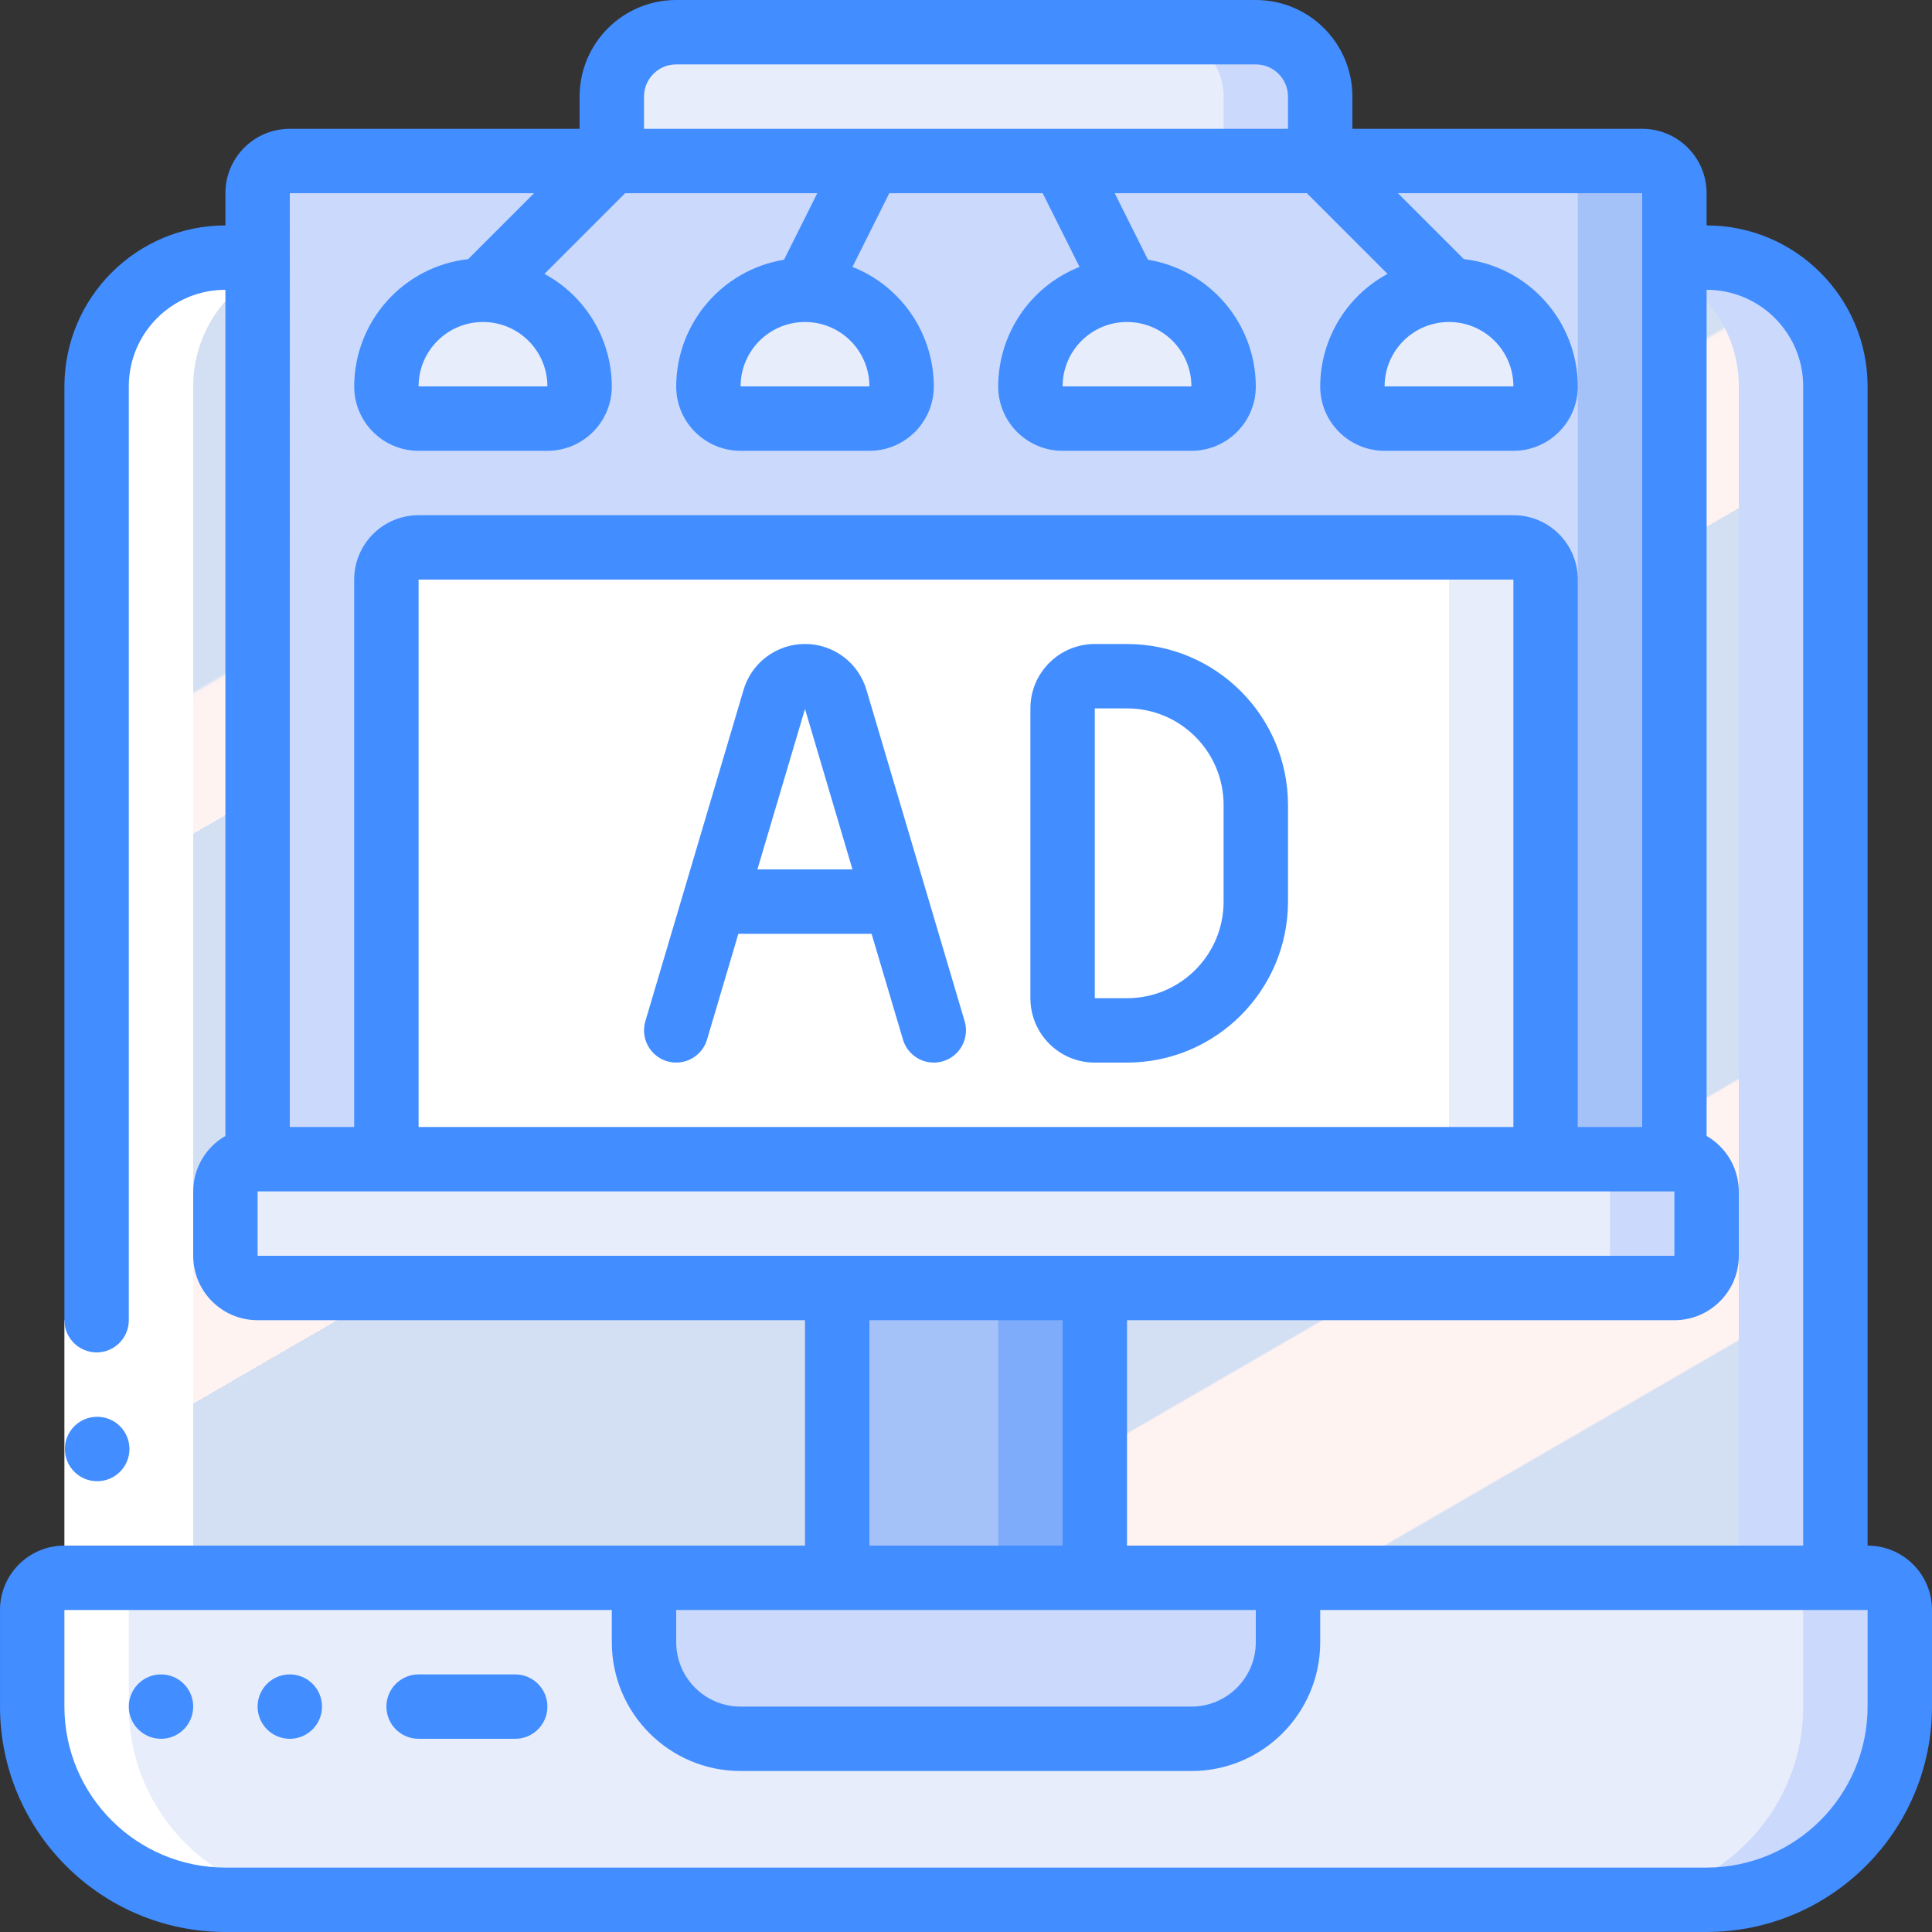 <svg height="512" viewBox="0 0 60 60" width="512" xmlns="http://www.w3.org/2000/svg" xmlns:xlink="http://www.w3.org/1999/xlink"><rect x="0" y="0" width="60" height="60" fill="#333333" stroke="none"/><linearGradient id="linearGradient-1" x1="7.104%" x2="92.896%" y1="-3.641%" y2="109.356%"><stop offset="0" stop-color="#d3dff2"/><stop offset=".172" stop-color="#d3dff2"/><stop offset=".2" stop-color="#d3dff2"/><stop offset=".2" stop-color="#dae2f2"/><stop offset=".201" stop-color="#ebeaf2"/><stop offset=".201" stop-color="#f6eff2"/><stop offset=".202" stop-color="#fdf2f2"/><stop offset=".205" stop-color="#fff3f2"/><stop offset=".252" stop-color="#fff3f2"/><stop offset=".26" stop-color="#fff3f2"/><stop offset=".26" stop-color="#d3dff2"/><stop offset=".397" stop-color="#d3dff2"/><stop offset=".42" stop-color="#d3dff2"/><stop offset=".42" stop-color="#dae2f2"/><stop offset=".421" stop-color="#ebeaf2"/><stop offset=".421" stop-color="#f6eff2"/><stop offset=".422" stop-color="#fdf2f2"/><stop offset=".425" stop-color="#fff3f2"/><stop offset=".489" stop-color="#fff3f2"/><stop offset=".5" stop-color="#fff3f2"/><stop offset=".5" stop-color="#f8f0f2"/><stop offset=".5" stop-color="#e7e8f2"/><stop offset=".5" stop-color="#dce3f2"/><stop offset=".5" stop-color="#d5e0f2"/><stop offset=".501" stop-color="#d3dff2"/><stop offset=".706" stop-color="#d3dff2"/><stop offset=".74" stop-color="#d3dff2"/><stop offset=".741" stop-color="#fff3f2"/><stop offset=".835" stop-color="#fff3f2"/><stop offset=".85" stop-color="#fff3f2"/><stop offset=".851" stop-color="#d3dff2"/></linearGradient><g id="Page-1" fill="none" fill-rule="evenodd"><g id="001---Laptop-Ad-Campaign" fill-rule="nonzero"><path id="Shape" d="m53 59h-46c-3.314 0-6-2.686-6-6v-3c0-.552.448-1 1-1h56c.552 0 1 .448 1 1v3c0 3.314-2.686 6-6 6z" fill="#e8edfc"/><path id="Shape" d="m58 49h-3c.552 0 1 .448 1 1v3c0 3.314-2.686 6-6 6h3c3.314 0 6-2.686 6-6v-3c0-.552-.448-1-1-1z" fill="#cad9fc"/><path id="Shape" d="m20 49h20v2c0 1.657-1.343 3-3 3h-14c-1.657 0-3-1.343-3-3z" fill="#cad9fc"/><path id="Shape" d="m57 49v-37c0-2.209-1.791-4-4-4h-46c-2.209 0-4 1.791-4 4v37z" fill="url(#linearGradient-1)"/><path id="Shape" d="m53 8h-3c2.209 0 4 1.791 4 4v37h3v-37c0-2.209-1.791-4-4-4z" fill="#cad9fc"/><rect id="Rectangle-path" fill="#e8edfc" height="4" rx="1" width="46" x="7" y="36"/><path id="Shape" d="m52 36h-3c.552 0 1 .448 1 1v2c0 .552-.448 1-1 1h3c.552 0 1-.448 1-1v-2c0-.552-.448-1-1-1z" fill="#cad9fc"/><path id="Rectangle-path" d="m26 40h8v9h-8z" fill="#a4c2f7"/><path id="Rectangle-path" d="m31 40h3v9h-3z" fill="#7facfa"/><path id="Shape" d="m21 1h18c1.105 0 2 .895 2 2v2h-22v-2c0-1.105.895-2 2-2z" fill="#e8edfc"/><path id="Shape" d="m39 1h-3c1.105 0 2 .895 2 2v2h3v-2c0-1.105-.895-2-2-2z" fill="#cad9fc"/><path id="Shape" d="m9 5h42c.552 0 1 .448 1 1v30h-44v-30c0-.552.448-1 1-1z" fill="#cad9fc"/><path id="Shape" d="m51 5h-3c.552 0 1 .448 1 1v30h3v-30c0-.552-.448-1-1-1z" fill="#a4c2f7"/><path id="Shape" d="m15 9c1.657 0 3 1.343 3 3 0 .552-.448 1-1 1h-4c-.552 0-1-.448-1-1 0-1.657 1.343-3 3-3z" fill="#e8edfc"/><path id="Shape" d="m25 9c1.657 0 3 1.343 3 3 0 .552-.448 1-1 1h-4c-.552 0-1-.448-1-1 0-1.657 1.343-3 3-3z" fill="#e8edfc"/><path id="Shape" d="m35 9c1.657 0 3 1.343 3 3 0 .552-.448 1-1 1h-4c-.552 0-1-.448-1-1 0-1.657 1.343-3 3-3z" fill="#e8edfc"/><path id="Shape" d="m45 9c1.657 0 3 1.343 3 3 0 .552-.448 1-1 1h-4c-.552 0-1-.448-1-1 0-1.657 1.343-3 3-3z" fill="#e8edfc"/><path id="Shape" d="m12 36v-18c0-.552.448-1 1-1h34c.552 0 1 .448 1 1v18" fill="#fff"/><path id="Shape" d="m47 17h-3c.552 0 1 .448 1 1v18h3v-18c0-.552-.448-1-1-1z" fill="#e8edfc"/><path id="Shape" d="m8 8h-1c-2.209 0-4 1.791-4 4v37h-1c-.552 0-1 .448-1 1v3c0 3.314 2.686 6 6 6h3c-3.314 0-6-2.686-6-6v-3c0-.552.448-1 1-1h1v-37c-.001-1.337.667-2.587 1.78-3.329" fill="#fff"/><path id="Rectangle-path" d="m2 41h2v8h-2z" fill="#fff"/><g fill="#428dff"><path id="Shape" d="m3.02 46c-.552.003-1.002-.443-1.005-.995-.003-.552.443-1.002.995-1.005h.01c.552 0 1 .448 1 1s-.448 1-1 1z"/><path id="Shape" d="m58 48v-36c-.003-2.76-2.24-4.997-5-5v-1c0-1.105-.895-2-2-2h-9v-1c0-1.657-1.343-3-3-3h-18c-1.657 0-3 1.343-3 3v1h-9c-1.105 0-2 .895-2 2v1c-2.76.003-4.997 2.24-5 5v29c0.0.552.448 1 1 1s1-.448 1-1v-29c0-1.657 1.343-3 3-3v26.278c-.617.354-.998 1.011-1 1.722v2c0 1.105.895 2 2 2h17v7h-23c-1.105 0-2 .895-2 2v3c.004 3.864 3.136 6.996 7 7h46c3.864-.004 6.996-3.136 7-7v-3c0-1.105-.895-2-2-2zm-5-12.722v-26.278c1.657 0 3 1.343 3 3v36h-21v-7h17c1.105 0 2-.895 2-2v-2c-.002-.711-.383-1.368-1-1.722zm-33-32.278c0-.552.448-1 1-1h18c.552 0 1 .448 1 1v1h-20zm-11 3h7.586l-2.047 2.047c-2.012.229-3.533 1.928-3.539 3.953 0 1.105.895 2 2 2h4c1.105 0 2-.895 2-2-.005-1.46-.808-2.8-2.092-3.494l2.506-2.506h5.968l-1.033 2.066c-1.927.318-3.343 1.981-3.349 3.934 0 1.105.895 2 2 2h4c1.105 0 2-.895 2-2-.003-1.637-1.004-3.108-2.526-3.711l1.144-2.289h4.764l1.144 2.289c-1.522.603-2.523 2.074-2.526 3.711 0 1.105.895 2 2 2h4c1.105 0 2-.895 2-2-.006-1.953-1.422-3.616-3.349-3.934l-1.033-2.066h5.968l2.506 2.506c-1.284.694-2.087 2.034-2.092 3.494 0 1.105.895 2 2 2h4c1.105 0 2-.895 2-2-.006-2.025-1.527-3.724-3.539-3.953l-2.047-2.047h7.586v29h-2v-17c0-1.105-.895-2-2-2h-34c-1.105 0-2 .895-2 2v17h-2zm8 6h-4c0-1.105.895-2 2-2s2 .895 2 2zm10 0h-4c0-1.105.895-2 2-2s2 .895 2 2zm8-2c1.105 0 2 .895 2 2h-4c0-1.105.895-2 2-2zm10 0c1.105 0 2 .895 2 2h-4c0-1.105.895-2 2-2zm2 8v17h-34v-17zm-39 21v-2h44v2zm25 2v7h-6v-7zm-12 9h18v1c0 1.105-.895 2-2 2h-14c-1.105 0-2-.895-2-2zm37 3c-.003 2.76-2.24 4.997-5 5h-46c-2.76-.003-4.997-2.24-5-5v-3h17v1c0 2.209 1.791 4 4 4h14c2.209 0 4-1.791 4-4v-1h17z"/><path id="Shape" d="m16 52h-3c-.552 0-1 .448-1 1s.448 1 1 1h3c.552 0 1-.448 1-1s-.448-1-1-1z"/><circle id="Oval" cx="5" cy="53" r="1"/><circle id="Oval" cx="9" cy="53" r="1"/><path id="Shape" d="m20.716 32.958c.529.156 1.085-.145 1.242-.674l.972-3.284h4.138l.974 3.284c.126.424.515.716.958.716.096 0.0.192-.014.284-.042.529-.157.83-.713.674-1.242l-3.043-10.268c-.242-.857-1.024-1.449-1.915-1.449s-1.673.592-1.915 1.449l-3.043 10.268c-.156.529.145 1.085.674 1.242zm4.284-10.941 1.474 4.983h-2.952z"/><path id="Shape" d="m34 33h1c2.76-.003 4.997-2.24 5-5v-3c-.003-2.76-2.24-4.997-5-5h-1c-1.105 0-2 .895-2 2v9c0 1.105.895 2 2 2zm0-11h1c1.657 0 3 1.343 3 3v3c0 1.657-1.343 3-3 3h-1z"/></g></g></g></svg>